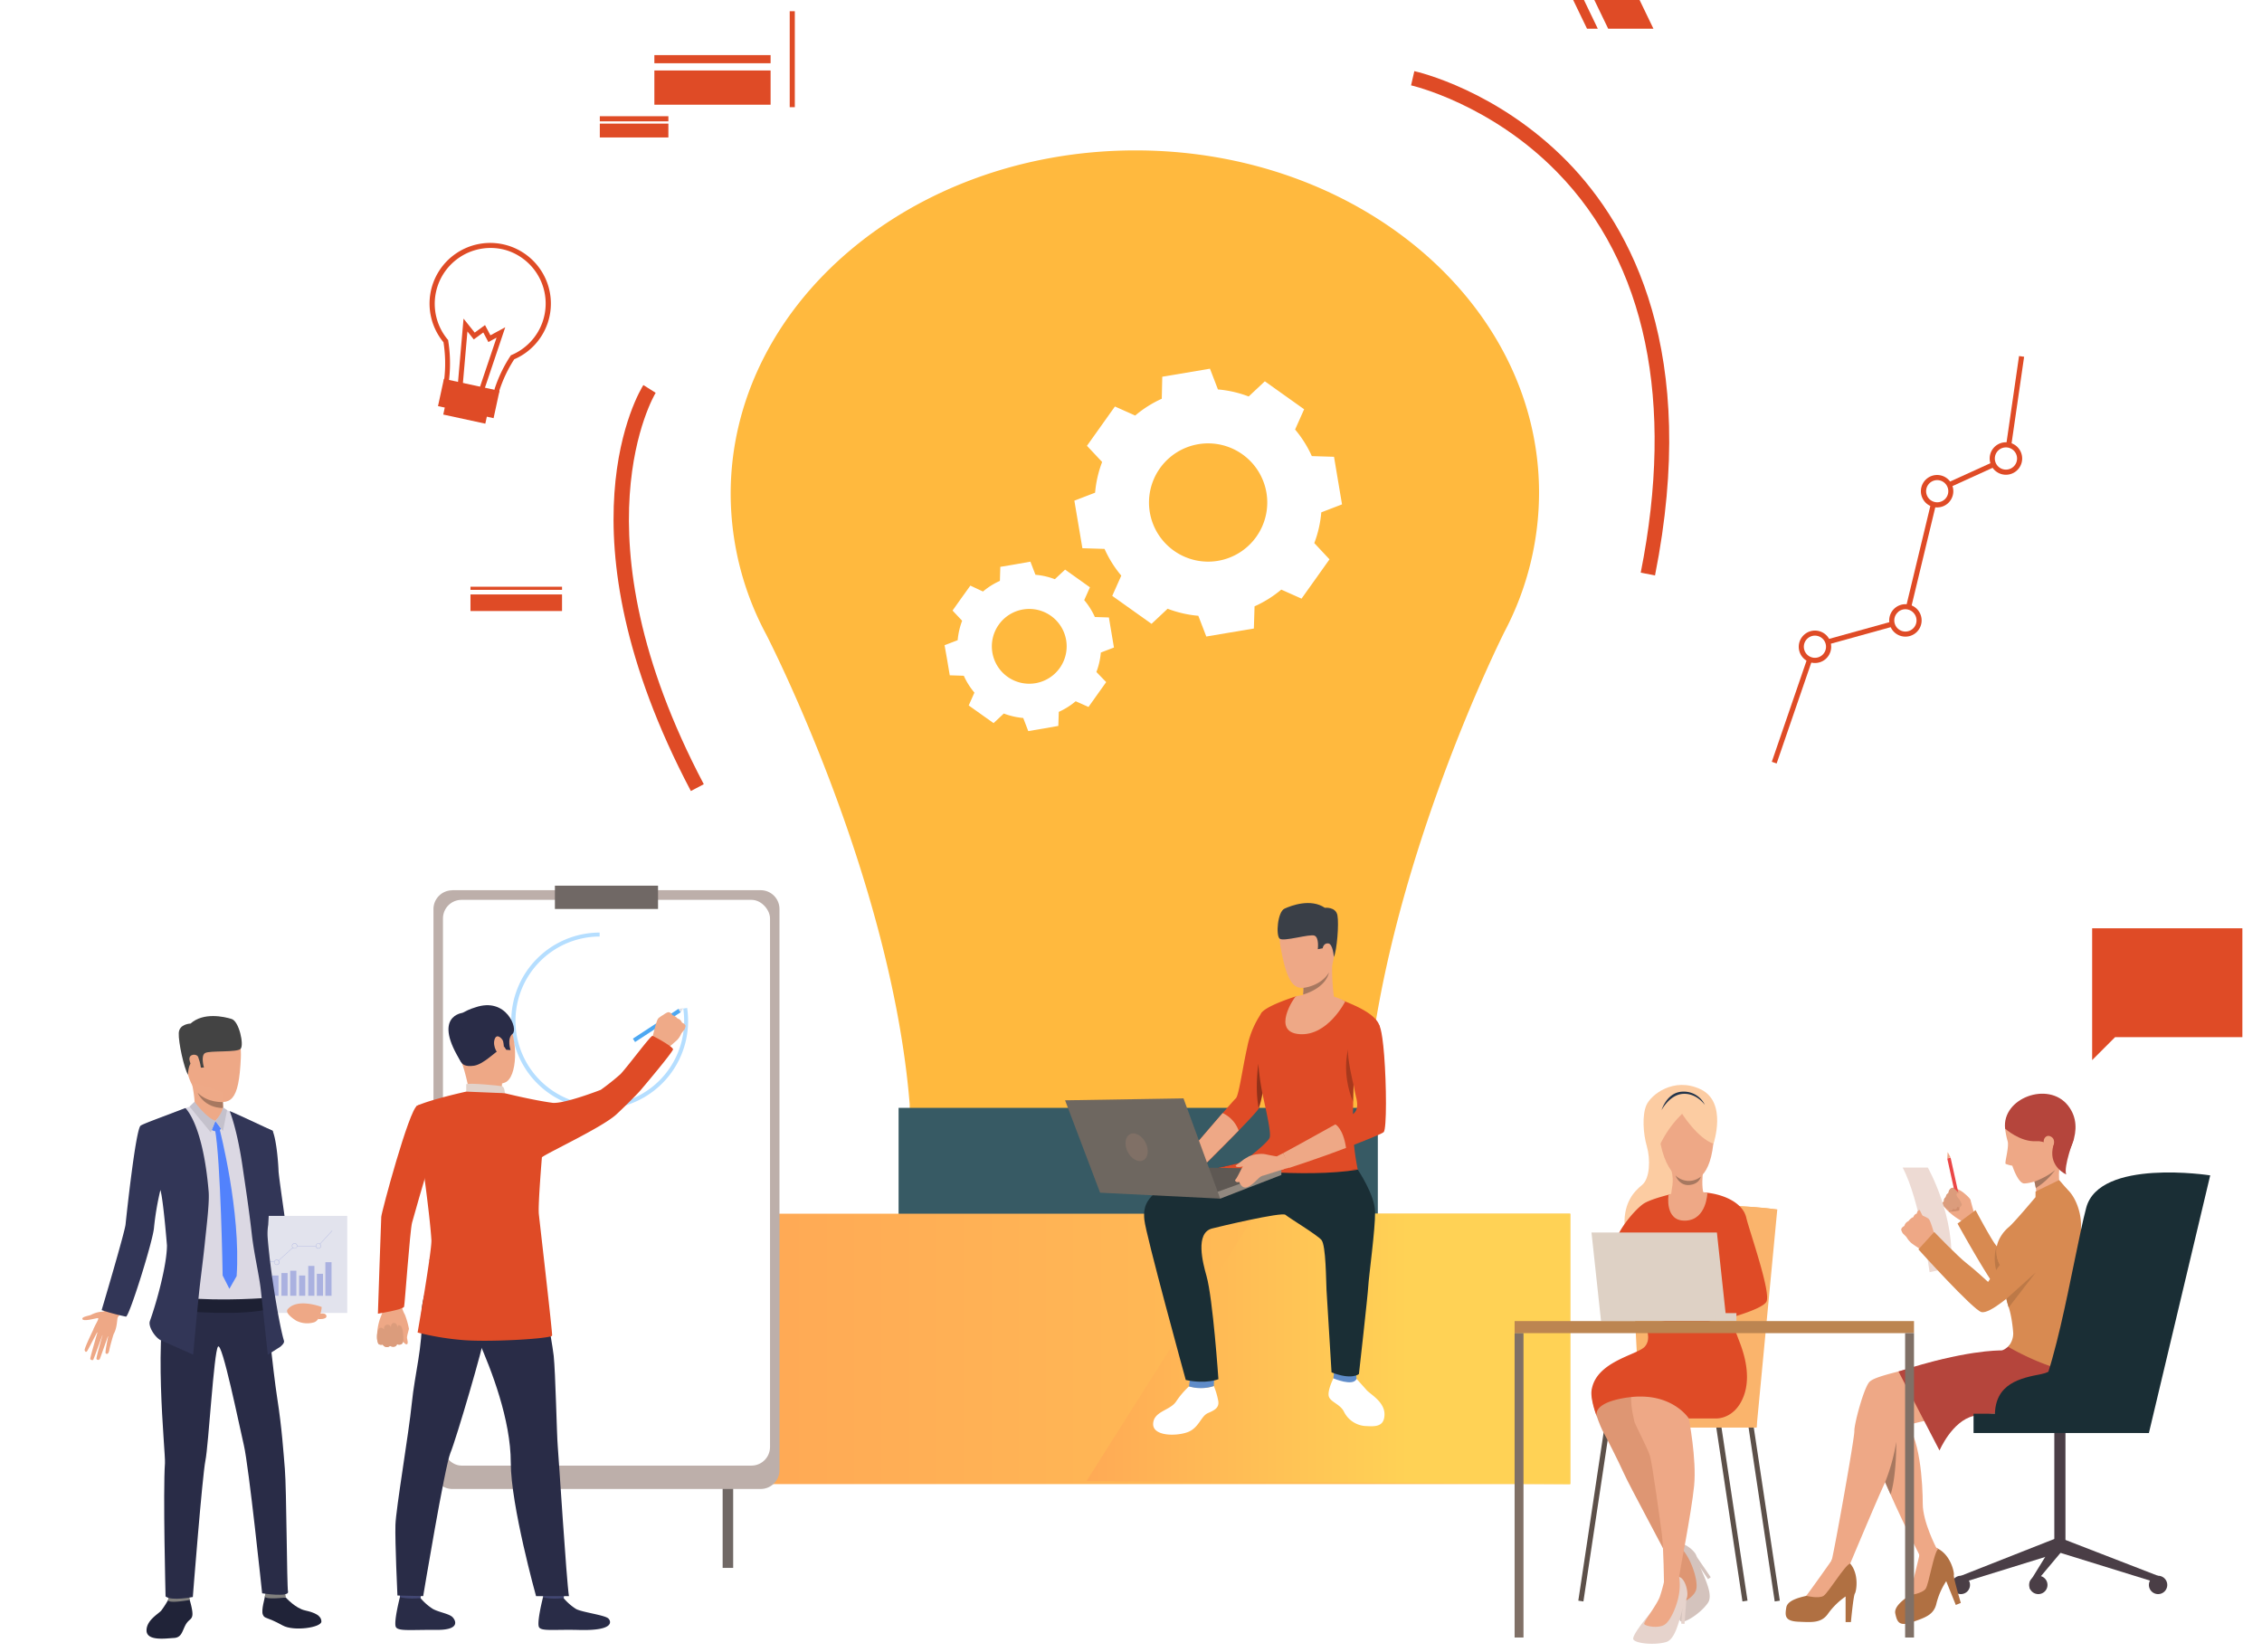 <svg xmlns="http://www.w3.org/2000/svg" xmlns:xlink="http://www.w3.org/1999/xlink" viewBox="0 0 850.85 621.47"><defs><style>.cls-1{mask:url(#mask);filter:url(#luminosity-noclip-6);}.cls-10,.cls-2,.cls-4,.cls-6,.cls-8{mix-blend-mode:multiply;}.cls-2{fill:url(#linear-gradient);}.cls-3{mask:url(#mask-2);filter:url(#luminosity-noclip-7);}.cls-4{fill:url(#linear-gradient-2);}.cls-5{mask:url(#mask-3);filter:url(#luminosity-noclip-8);}.cls-6{fill:url(#linear-gradient-3);}.cls-7{mask:url(#mask-4);filter:url(#luminosity-noclip-9);}.cls-8{fill:url(#linear-gradient-4);}.cls-9{mask:url(#mask-5);filter:url(#luminosity-noclip-10);}.cls-10{fill:url(#linear-gradient-5);}.cls-11{mask:url(#mask-6);}.cls-12,.cls-26{opacity:0.72;}.cls-12{fill:url(#linear-gradient-6);}.cls-13{fill:#4a3e46;}.cls-14{fill:#b07042;}.cls-15{fill:#eea886;}.cls-16{fill:#cf8c6c;}.cls-17{fill:#d88a51;}.cls-18{fill:#eb4747;}.cls-19{fill:#db9c7c;}.cls-20{fill:#bd7947;}.cls-21{fill:#eddad3;}.cls-22{fill:#b5453c;}.cls-23{fill:#a77860;}.cls-24{fill:#1a2e35;}.cls-25{mask:url(#mask-7);}.cls-26{fill:url(#linear-gradient-7);}.cls-27{fill:#df4b26;}.cls-28{fill:#fff;}.cls-29{fill:#ffb93e;}.cls-30{mask:url(#mask-8);}.cls-31{fill:url(#linear-gradient-8);}.cls-32{mask:url(#mask-9);}.cls-33{fill:url(#linear-gradient-9);}.cls-34{mask:url(#mask-10);}.cls-35{fill:url(#linear-gradient-10);}.cls-36{fill:#d46946;}.cls-37{fill:#375a64;}.cls-38{fill:url(#linear-gradient-11);}.cls-39{fill:url(#linear-gradient-12);}.cls-40{fill:#706865;}.cls-41{fill:#bdafaa;}.cls-42{fill:#b5deff;}.cls-43{fill:#4da8f2;}.cls-44{fill:#efaa88;}.cls-45{fill:#424773;}.cls-46{fill:#292c47;}.cls-47{fill:#e2d2ca;}.cls-48{fill:#dfe1e8;}.cls-49{fill:#202338;}.cls-50{fill:#323657;}.cls-51{fill:#e2e3ed;}.cls-52{fill:#aab1e0;}.cls-53{fill:#81807e;}.cls-54{fill:#dbd8e3;}.cls-55{fill:#1d2033;}.cls-56{fill:#434343;}.cls-57{fill:#eea987;}.cls-58{fill:#5282fc;}.cls-59{fill:#c4c1cc;}.cls-60{fill:#5c5049;}.cls-61{fill:#fab46c;}.cls-62{fill:#fccca2;}.cls-63{fill:#d4c3bd;}.cls-64{fill:#de9673;}.cls-65{fill:#e6d3cc;}.cls-66{fill:#ded1c5;}.cls-67{fill:#bc8551;}.cls-68{fill:#23344a;}.cls-69{fill:#807066;}.cls-70{fill:#5f8cc9;}.cls-71{fill:#3a3f47;}.cls-72{opacity:0.25;}.cls-73{opacity:0.35;}.cls-74{fill:#5e5853;}.cls-75{fill:#91887f;}.cls-76{fill:#6e6760;}.cls-77{filter:url(#luminosity-noclip-5);}.cls-78{filter:url(#luminosity-noclip-4);}.cls-79{filter:url(#luminosity-noclip-3);}.cls-80{filter:url(#luminosity-noclip-2);}.cls-81{filter:url(#luminosity-noclip);}</style><filter id="luminosity-noclip" x="528.13" y="-6876.76" width="322.72" height="32766" filterUnits="userSpaceOnUse" color-interpolation-filters="sRGB"><feFlood flood-color="#fff" result="bg"/><feBlend in="SourceGraphic" in2="bg"/></filter><mask id="mask" x="528.13" y="-6876.76" width="322.72" height="32766" maskUnits="userSpaceOnUse"><g class="cls-81"/></mask><linearGradient id="linear-gradient" x1="721.25" y1="666.32" x2="659.3" y2="559.87" gradientUnits="userSpaceOnUse"><stop offset="0"/><stop offset="0.69" stop-color="#fff"/></linearGradient><filter id="luminosity-noclip-2" x="0" y="-6876.76" width="337.38" height="32766" filterUnits="userSpaceOnUse" color-interpolation-filters="sRGB"><feFlood flood-color="#fff" result="bg"/><feBlend in="SourceGraphic" in2="bg"/></filter><mask id="mask-2" x="0" y="-6876.76" width="337.38" height="32766" maskUnits="userSpaceOnUse"><g class="cls-80"/></mask><linearGradient id="linear-gradient-2" x1="201.88" y1="668.78" x2="137.15" y2="557.54" xlink:href="#linear-gradient"/><filter id="luminosity-noclip-3" x="374.86" y="-6876.76" width="25.95" height="32766" filterUnits="userSpaceOnUse" color-interpolation-filters="sRGB"><feFlood flood-color="#fff" result="bg"/><feBlend in="SourceGraphic" in2="bg"/></filter><mask id="mask-3" x="374.86" y="-6876.76" width="25.95" height="32766" maskUnits="userSpaceOnUse"><g class="cls-79"/></mask><linearGradient id="linear-gradient-3" x1="387.83" y1="238.2" x2="387.83" y2="423.21" gradientTransform="translate(51.85 -45.58) rotate(7.21)" gradientUnits="userSpaceOnUse"><stop offset="0.01"/><stop offset="1" stop-color="#fff"/></linearGradient><filter id="luminosity-noclip-4" x="463.81" y="-6876.76" width="24.26" height="32766" filterUnits="userSpaceOnUse" color-interpolation-filters="sRGB"><feFlood flood-color="#fff" result="bg"/><feBlend in="SourceGraphic" in2="bg"/></filter><mask id="mask-4" x="463.81" y="-6876.76" width="24.26" height="32766" maskUnits="userSpaceOnUse"><g class="cls-78"/></mask><linearGradient id="linear-gradient-4" x1="475.94" y1="238.2" x2="475.94" y2="423.21" gradientTransform="translate(993.53 719.37) rotate(173.37)" xlink:href="#linear-gradient-3"/><filter id="luminosity-noclip-5" x="377.18" y="-6876.76" width="109.09" height="32766" filterUnits="userSpaceOnUse" color-interpolation-filters="sRGB"><feFlood flood-color="#fff" result="bg"/><feBlend in="SourceGraphic" in2="bg"/></filter><mask id="mask-5" x="377.18" y="-6876.76" width="109.09" height="32766" maskUnits="userSpaceOnUse"><g class="cls-77"/></mask><linearGradient id="linear-gradient-5" x1="431.72" y1="238.2" x2="431.72" y2="423.21" gradientTransform="matrix(1, 0, 0, 1, 0, 0)" xlink:href="#linear-gradient-3"/><filter id="luminosity-noclip-6" x="528.13" y="602.02" width="322.72" height="19.45" filterUnits="userSpaceOnUse" color-interpolation-filters="sRGB"><feFlood flood-color="#fff" result="bg"/><feBlend in="SourceGraphic" in2="bg"/></filter><mask id="mask-6" x="528.13" y="602.02" width="322.72" height="19.45" maskUnits="userSpaceOnUse"><g class="cls-1"><path class="cls-2" d="M850.85,611.74c0,5.37-72.24,9.73-161.36,9.73s-161.36-4.36-161.36-9.73S600.37,602,689.49,602,850.85,606.37,850.85,611.74Z"/></g></mask><linearGradient id="linear-gradient-6" x1="721.25" y1="666.32" x2="659.3" y2="559.87" gradientUnits="userSpaceOnUse"><stop offset="0" stop-color="#97cbec"/><stop offset="0.69" stop-color="#ccc2f5"/></linearGradient><filter id="luminosity-noclip-7" x="0" y="602.02" width="337.38" height="19.45" filterUnits="userSpaceOnUse" color-interpolation-filters="sRGB"><feFlood flood-color="#fff" result="bg"/><feBlend in="SourceGraphic" in2="bg"/></filter><mask id="mask-7" x="0" y="602.02" width="337.38" height="19.45" maskUnits="userSpaceOnUse"><g class="cls-3"><path class="cls-4" d="M337.38,611.74c0,5.37-75.52,9.73-168.69,9.73S0,617.11,0,611.74,75.53,602,168.69,602,337.38,606.37,337.38,611.74Z"/></g></mask><linearGradient id="linear-gradient-7" x1="201.88" y1="668.78" x2="137.15" y2="557.54" xlink:href="#linear-gradient-6"/><filter id="luminosity-noclip-8" x="374.86" y="305.09" width="25.95" height="167.62" filterUnits="userSpaceOnUse" color-interpolation-filters="sRGB"><feFlood flood-color="#fff" result="bg"/><feBlend in="SourceGraphic" in2="bg"/></filter><mask id="mask-8" x="374.86" y="305.09" width="25.95" height="167.62" maskUnits="userSpaceOnUse"><g class="cls-5"><rect class="cls-6" x="385.41" y="304.73" width="4.85" height="168.34" transform="translate(-45.72 51.72) rotate(-7.21)"/></g></mask><linearGradient id="linear-gradient-8" x1="387.83" y1="238.2" x2="387.83" y2="423.21" gradientTransform="translate(51.85 -45.58) rotate(7.21)" gradientUnits="userSpaceOnUse"><stop offset="0.01" stop-color="#ffdd91"/><stop offset="1" stop-color="#fff"/></linearGradient><filter id="luminosity-noclip-9" x="463.81" y="304.57" width="24.26" height="167.78" filterUnits="userSpaceOnUse" color-interpolation-filters="sRGB"><feFlood flood-color="#fff" result="bg"/><feBlend in="SourceGraphic" in2="bg"/></filter><mask id="mask-9" x="463.81" y="304.57" width="24.26" height="167.78" maskUnits="userSpaceOnUse"><g class="cls-7"><rect class="cls-8" x="473.51" y="304.28" width="4.84" height="168.34" transform="translate(903.84 829.26) rotate(-173.37)"/></g></mask><linearGradient id="linear-gradient-9" x1="475.94" y1="238.2" x2="475.94" y2="423.21" gradientTransform="translate(993.53 719.37) rotate(173.37)" xlink:href="#linear-gradient-8"/><filter id="luminosity-noclip-10" x="377.18" y="308.12" width="109.09" height="22.79" filterUnits="userSpaceOnUse" color-interpolation-filters="sRGB"><feFlood flood-color="#fff" result="bg"/><feBlend in="SourceGraphic" in2="bg"/></filter><mask id="mask-10" x="377.18" y="308.12" width="109.09" height="22.79" maskUnits="userSpaceOnUse"><g class="cls-9"><polygon class="cls-10" points="467.17 330.9 448.91 312.83 431.14 330.78 413.49 313.31 396.32 330.66 377.18 311.71 379.52 309.35 396.29 325.95 413.46 308.6 431.11 326.07 448.88 308.12 467.15 326.19 483.9 309.27 486.26 311.61 467.17 330.9"/></g></mask><linearGradient id="linear-gradient-10" x1="431.72" y1="238.2" x2="431.72" y2="423.21" gradientTransform="matrix(1, 0, 0, 1, 0, 0)" xlink:href="#linear-gradient-8"/><linearGradient id="linear-gradient-11" x1="-343.38" y1="507.44" x2="-869.61" y2="507.44" gradientTransform="matrix(-1, 0, 0, 1, -161.43, 0)" gradientUnits="userSpaceOnUse"><stop offset="0" stop-color="#ff9f55"/><stop offset="1" stop-color="#ffd255"/></linearGradient><linearGradient id="linear-gradient-12" x1="-536.93" y1="507.44" x2="-691.24" y2="507.44" xlink:href="#linear-gradient-11"/></defs><g id="Layer_2" data-name="Layer 2"><g id="Layer_1-2" data-name="Layer 1"><g class="cls-11"><path class="cls-12" d="M850.85,611.74c0,5.37-72.24,9.73-161.36,9.73s-161.36-4.36-161.36-9.73S600.37,602,689.49,602,850.85,606.37,850.85,611.74Z"/></g><path class="cls-13" d="M734.12,596.23a3.45,3.45,0,1,0,3.44-3.45A3.45,3.45,0,0,0,734.12,596.23Z"/><polygon class="cls-13" points="811.76 592.81 810.89 595.27 773.99 583.84 775.76 578.86 811.76 592.81"/><rect class="cls-13" x="772.73" y="537.54" width="4.19" height="44.54" transform="translate(1549.65 1119.63) rotate(180)"/><polygon class="cls-13" points="737.56 592.81 738.43 595.27 775.33 583.84 773.71 578.55 737.56 592.81"/><polygon class="cls-13" points="763.56 595 763.56 597.86 775.33 583.84 773.71 578.55 763.56 595"/><path class="cls-13" d="M763.26,596.23a3.45,3.45,0,1,0,3.45-3.45A3.46,3.46,0,0,0,763.26,596.23Z"/><path class="cls-14" d="M722.18,584.24a22.47,22.47,0,0,1-.8,5.06c-.55,2-1.67,9.73-3.1,10.82s-6,4-5.36,6.89,1.25,5,6.23,3.26,8.29-2.74,9.25-7.11a27.39,27.39,0,0,1,3.67-8.34l3.6,8.94,1.89-.76s-2.86-9.65-2.62-10.51-1.31-8.54-7.32-10.44S722.18,584.24,722.18,584.24Z"/><path class="cls-14" d="M689,587.05a22.35,22.35,0,0,1-2.63,4.4c-1.27,1.65-5.19,8.41-6.92,8.88s-7.07,1.42-7.54,4.4-.71,5.11,4.56,5.34,8.72.55,11.23-3.14a27.29,27.29,0,0,1,6.52-6.36v9.63h2s.94-10,1.49-10.73,2-8.41-2.91-12.42S689,587.05,689,587.05Z"/><path class="cls-15" d="M742.5,456.13s-1.17-4.15-1.29-4.69-1.22-1.61-2.6-2.74a10.13,10.13,0,0,0-4-1.93,1.55,1.55,0,0,0-1.11.67,3,3,0,0,0-.55,1.41,1.85,1.85,0,0,0-1,1.47,1.59,1.59,0,0,0-.7,1.61,1.33,1.33,0,0,0-.65,1.31,11.65,11.65,0,0,1,1.4,1.6,25.59,25.59,0,0,0,5.42,4.24S740.81,461.59,742.5,456.13Z"/><path class="cls-16" d="M737.4,452.84a8.85,8.85,0,0,0-.39,2.31c.1.56-4,.64-4,.64S735.26,452.29,737.4,452.84Z"/><path class="cls-17" d="M783.51,463.27c-1.65-2.68-3.86-3.89-10.87,1s-5.36,3.89-7,5.43-9,5.38-9,5.38a65.89,65.89,0,0,1-6.36-7.3c-2.32-3.42-7.16-12.55-7.16-12.55l-6.8,5.06s13.2,23.93,16,25.69,11.06-1.19,15.39-3,8.9-4.18,10.87-4.67S787.82,470.25,783.51,463.27Z"/><rect class="cls-18" x="734.11" y="435.41" width="1.3" height="15.35" transform="translate(-78.36 169.17) rotate(-12.47)"/><path class="cls-19" d="M735,447.05s3.42,2.93,3,3.54a1.15,1.15,0,0,1-.92.59l.86,1.85s-.12,1.54-1.77,1c0,0,0,1.46-1.48.71,0,0-.41,1-1.18.74a15.11,15.11,0,0,1-2.89-2.2s-.31-.63.61-1.32a1.58,1.58,0,0,1,.71-1.62,1.67,1.67,0,0,1,.94-1.49s.1-1.92,1.72-2Z"/><path class="cls-15" d="M741.16,451.49a15.18,15.18,0,0,0-4-2.66c-.4-.13-.81-.19-1.08.13s-.15,1.11.8,2.06a11.45,11.45,0,0,1,1.73,2.61S739.83,454.32,741.16,451.49Z"/><path class="cls-20" d="M750.85,477.8s-1.38-5,.25-8.87c0,0-.63,4,1.13,6.86C753.5,477.85,750.85,477.8,750.85,477.8Z"/><path class="cls-21" d="M725.82,478.58s-3.7-27.41-10.15-39.36h9.48s10.62,18.72,8.63,37.62Z"/><path class="cls-15" d="M723.55,458.06s-1.08-2-1.35-2.68-1.32.49-1.16,1.33S723.55,458.06,723.55,458.06Z"/><path class="cls-15" d="M715.14,462.64a4.54,4.54,0,0,0,.62,1.36s.66.63,1.11,1.1a3.57,3.57,0,0,1,.32.38,8.63,8.63,0,0,0,1.74,2.12c.94.76,4.56,3.11,4.56,3.11L726,468l2.05-2.12s-1.73-6.49-2.53-7.3a2.4,2.4,0,0,0-.24-.22,10.94,10.94,0,0,0-2-1c-.16-.11-1.79-1-2.32-.82a1.83,1.83,0,0,0-1.22,1.29,4.32,4.32,0,0,0-1.86,1.53,2.7,2.7,0,0,0-1.56,1.82S715.1,461.79,715.14,462.64Z"/><path class="cls-15" d="M698.35,533.41l10.74,24.16,2.06,4.65,1.73,3.87c2.84,6.41,9.85,20.37,9.85,20.37s5.26.2,5.57-4.27c0,0-5.06-9.69-5.06-16.5s-.91-26.88-7.42-31.22C707.89,529.18,702.74,528.18,698.35,533.41Z"/><path class="cls-15" d="M756.29,506.61a7.33,7.33,0,0,1-2.44,1.63c-1.12.31-19.82,1.73-28.47,4.58s-20.13,4.67-22.26,7.11-5.7,15.86-5.6,18.4-7.59,45.38-8.55,48.72c-.51,1.78,7,1.1,7,1.1s10.61-25.31,12.88-30c4.16-8.59,4.37-19.11,5.9-20.74s18.5-5.29,28.26-5.29,31.62.82,34-.51,17-11,10.88-23.89S756.29,506.61,756.29,506.61Z"/><path class="cls-22" d="M714.12,515.93l15.43,29.73s4.67-11.06,12.81-13,40.61-.89,40.61-.89,14.91-18.85,2.14-28.74-27.66,1.56-27.66,1.56-3.08,3.34-4.57,3.41S739.46,507.81,714.12,515.93Z"/><path class="cls-15" d="M679.42,600.33s4.72,1.18,6.52,0,8-11.56,10-12.18c0,0-2-4-7-1.1C689,587.05,680.76,598.6,679.42,600.33Z"/><path class="cls-15" d="M718.28,600.12s4.82-.67,6.05-2.44,3.06-13.69,4.72-15c0,0-3.32-3-6.87,1.59C722.18,584.24,718.87,598,718.28,600.12Z"/><path class="cls-13" d="M808.31,596.23a3.45,3.45,0,1,0,3.45-3.45A3.46,3.46,0,0,0,808.31,596.23Z"/><path class="cls-15" d="M767.47,413c-3.73-.18-12,1.7-13.25,11.55a30.53,30.53,0,0,0,.95,4.75c.64,2.09-1.23,8.24-.74,8.54a13,13,0,0,0,2.5.69s2.17,6.73,4.53,6.67,11.3-1.9,15.51-10.27S782.48,413.76,767.47,413Z"/><path class="cls-15" d="M764.65,442.17s.29.94.62,2.34c.17.71.35,1.54.51,2.43.43,2.46.68,5.32,0,7.23,0,0,5.22,1.81,9.35-5.57,0,0-1.77-7.94.53-12.76S764.65,442.17,764.65,442.17Z"/><path class="cls-22" d="M754.22,424.58s5.71,5.13,11.74,4.72,10.11,7.25,10.11,7.25,9.13-11.45,1.77-20.71S752.92,413.09,754.22,424.58Z"/><path class="cls-15" d="M768.74,429.25c0-1.16,1.33-2.9,3.23-1.31s-.66,7.1-2.21,6.56S768.71,430.45,768.74,429.25Z"/><path class="cls-23" d="M765.27,444.51c.17.71.35,1.54.51,2.43a25.93,25.93,0,0,0,7.28-6.82C770.29,442.63,765.27,444.51,765.27,444.51Z"/><path class="cls-17" d="M751.12,472.7c1.1,5.09,4,5.36,3.82,9.12s-1.3,4.08.65,10a28.29,28.29,0,0,1,.88,3.52l.09.43c.12.69.23,1.38.32,2.06.18,1.26.3,2.49.39,3.61a7.47,7.47,0,0,1-1.93,5.18s19,11.41,32.1,9.8c0,0-3.38-14.21-5.25-19.1s-1.3-27.45.07-32.29c2-7.15-2-17.86-7.54-19.26l-8.57,4s-8.62,10.3-10.56,11.86S750,467.54,751.12,472.7Z"/><path class="cls-17" d="M779.43,451.84c-2.41-2-5.91-5.47-11,1.36s-8.82,11.21-9.92,13.2-10.7,15.84-10.7,15.84-5.1-4.73-8-6.95c-3.29-2.51-12.25-11.84-12.25-11.84L721.61,470s20.54,22.79,23.71,23.59,12.07-7.2,15.59-10.29,13.41-14.4,15.12-15.49S785.74,457.09,779.43,451.84Z"/><path class="cls-23" d="M709.09,557.57l2.06,4.65c2.31-7.41,2.12-19.8,2.12-19.8A70.86,70.86,0,0,1,709.09,557.57Z"/><rect class="cls-24" x="742.36" y="531.81" width="65.96" height="7.26" transform="translate(1550.67 1070.89) rotate(180)"/><path class="cls-24" d="M774,508.66s1.67,6.73-6.16,8.25-17.46,3.48-17.46,15.56h27.15Z"/><polygon class="cls-15" points="733.74 435.45 732.61 433.39 732.47 435.73 733.74 435.45"/><path class="cls-24" d="M808.31,539.07l23.06-96.91s-41.68-6.51-46.65,12.21-13.13,74.32-23.07,77.76S808.31,539.07,808.31,539.07Z"/><path class="cls-20" d="M754.7,488.6s.42,1.78.87,3.25l10.15-13.16Z"/><path class="cls-22" d="M780.12,428.32s-4,10.59-2.92,13.48c0,0-6.26-2.67-5.11-9.61S780.12,428.32,780.12,428.32Z"/><polygon class="cls-17" points="765.66 450.34 765.66 448.24 774.56 443.91 777.64 447.47 765.66 450.34"/><g class="cls-25"><path class="cls-26" d="M337.38,611.74c0,5.37-75.52,9.73-168.69,9.73S0,617.11,0,611.74,75.53,602,168.69,602,337.38,606.37,337.38,611.74Z"/></g><path class="cls-27" d="M174.73,153.3a11.31,11.31,0,0,1-5.88-3.93,8.52,8.52,0,0,1-1.72-7,51.21,51.21,0,0,0-.31-13.61,22.82,22.82,0,1,1,26.61,6.4,49.26,49.26,0,0,0-5.57,11.71c-1.08,4.9-6.59,7.89-12.29,6.65Zm15.51-59.23a21,21,0,0,0-21.82,33.68l.18.2,0,.27a53.68,53.68,0,0,1,.34,14.43v.07a6.68,6.68,0,0,0,1.37,5.51,9.58,9.58,0,0,0,5.63,3.46c4.72,1,9.24-1.34,10.09-5.26v-.07A51.46,51.46,0,0,1,192,133.91l.16-.25.27-.12a21,21,0,0,0-2.19-39.47Z"/><polygon class="cls-27" points="172.19 144.81 174.36 119.86 178.56 125.12 182.44 122.29 184.47 126.14 190.05 123.11 182.06 146.89 180.29 146.29 186.78 127.01 183.7 128.68 181.79 125.07 178.21 127.69 175.82 124.68 174.05 144.98 172.19 144.81"/><rect class="cls-27" x="167.25" y="151.21" width="16.19" height="6.52" transform="translate(36.69 -33.63) rotate(12.23)"/><rect class="cls-27" x="165.64" y="144.65" width="21.39" height="10.5" transform="translate(35.74 -33.94) rotate(12.23)"/><polygon class="cls-27" points="668.28 287.21 666.46 286.58 681.75 242.07 715.91 232.61 727.67 183.81 753.98 171.84 759.46 133.94 761.37 134.21 755.73 173.16 729.32 185.18 717.52 234.17 683.24 243.66 668.28 287.21"/><path class="cls-28" d="M720.66,230.09a5.14,5.14,0,1,1-7.24-.64A5.13,5.13,0,0,1,720.66,230.09Z"/><path class="cls-27" d="M720.64,238.07a6.1,6.1,0,1,1,.76-8.6A6.12,6.12,0,0,1,720.64,238.07Zm-6.6-7.88a4.18,4.18,0,1,0,5.88.52A4.16,4.16,0,0,0,714,230.19Z"/><path class="cls-28" d="M732.58,181.49a5.14,5.14,0,1,1-7.24-.64A5.14,5.14,0,0,1,732.58,181.49Z"/><path class="cls-27" d="M732.55,189.47a6.1,6.1,0,1,1,.77-8.6A6.11,6.11,0,0,1,732.55,189.47ZM726,181.59a4.17,4.17,0,1,0,5.88.52A4.17,4.17,0,0,0,726,181.59Z"/><path class="cls-28" d="M758.48,169.19a5.14,5.14,0,1,1-7.25-.65A5.14,5.14,0,0,1,758.48,169.19Z"/><path class="cls-27" d="M758.45,177.17a6.11,6.11,0,1,1,.77-8.6A6.11,6.11,0,0,1,758.45,177.17Zm-6.6-7.89a4.18,4.18,0,1,0,5.89.52A4.19,4.19,0,0,0,751.85,169.28Z"/><path class="cls-28" d="M686.64,240a5.14,5.14,0,1,1-7.25-.64A5.15,5.15,0,0,1,686.64,240Z"/><path class="cls-27" d="M686.61,248a6.1,6.1,0,1,1,.77-8.6A6.11,6.11,0,0,1,686.61,248ZM680,240.1a4.17,4.17,0,1,0,5.89.52A4.17,4.17,0,0,0,680,240.1Z"/><path class="cls-29" d="M578.91,184.81c-.35-71.23-68.7-128.64-152.67-128.23S274.5,115.08,274.85,186.31a112.25,112.25,0,0,0,13.47,52.58c0,.09,46.87,90.53,53.86,176.5.2,40.21,38.79,72.62,86.19,72.39s85.67-33,85.48-73.24c6.14-86.08,52.12-177,52.12-177h0A112.33,112.33,0,0,0,578.91,184.81Z"/><polygon class="cls-27" points="604.92 10.8 621.94 10.8 616.73 0 599.71 0 604.92 10.8"/><polygon class="cls-27" points="596.96 10.8 601.01 10.8 595.81 0 591.75 0 596.96 10.8"/><rect class="cls-27" x="246.15" y="20.73" width="43.72" height="3.06" transform="translate(536.01 44.52) rotate(180)"/><rect class="cls-27" x="246.15" y="26.51" width="43.72" height="12.88" transform="translate(536.01 65.9) rotate(180)"/><rect class="cls-27" x="225.61" y="43.72" width="25.79" height="1.93" transform="translate(477.02 89.37) rotate(180)"/><rect class="cls-27" x="225.61" y="46.49" width="25.79" height="5.21" transform="translate(477.02 98.2) rotate(180)"/><rect class="cls-27" x="297.05" y="4.21" width="1.92" height="36.1" transform="translate(596.02 44.53) rotate(180)"/><rect class="cls-27" x="176.97" y="223.63" width="34.44" height="6.24" transform="translate(388.38 453.49) rotate(180)"/><rect class="cls-27" x="176.97" y="220.71" width="34.44" height="1.17" transform="translate(388.38 442.6) rotate(180)"/><path class="cls-27" d="M622.53,216.48l-5.37-1.06c12.8-64.35,2-116.43-31.39-150.6-25.21-25.85-54.7-32.65-55-32.71L532,26.76c1.26.28,31.17,7.13,57.53,34C613.76,85.57,639.2,132.69,622.53,216.48Z"/><path class="cls-27" d="M259.87,297.57C208.43,200,240.59,147.06,242,144.85l4.63,2.92c-.32.52-31.74,52.74,18.1,147.24Z"/><path class="cls-28" d="M494.37,204.3A42.24,42.24,0,0,0,497,192.74l7.8-3-1.51-8.95-1.5-8.95-8.35-.26a42.63,42.63,0,0,0-6.29-10l3.4-7.62-7.39-5.26-7.39-5.26-6.08,5.71a42.61,42.61,0,0,0-11.56-2.65l-3-7.8-8.94,1.51-9,1.51L437,150A42.63,42.63,0,0,0,427,156.32l-7.62-3.4-5.26,7.39-5.26,7.39,5.71,6.09a42.46,42.46,0,0,0-2.65,11.55l-7.8,3,1.51,8.94,1.51,8.95,8.34.26a42.23,42.23,0,0,0,6.29,10.05l-3.4,7.62,7.39,5.26,7.39,5.26L439.2,229a42.54,42.54,0,0,0,11.55,2.65l3,7.8,8.94-1.51,8.95-1.5.26-8.35a42.23,42.23,0,0,0,10.05-6.29l7.62,3.4,5.26-7.39,5.26-7.39Zm-52.82,2.86a22.24,22.24,0,1,1,31-5.22A22.22,22.22,0,0,1,441.55,207.16Z"/><path class="cls-28" d="M412.41,252.79a26.73,26.73,0,0,0,1.67-7.31l4.93-1.89-.95-5.65-.95-5.66-5.28-.17a26.53,26.53,0,0,0-4-6.35l2.15-4.82-4.67-3.33-4.68-3.33-3.85,3.61a27,27,0,0,0-7.3-1.67l-1.89-4.93-5.66,1-5.66.95-.16,5.28a26.79,26.79,0,0,0-6.36,4L365,220.3,361.62,225l-3.32,4.68,3.61,3.84a27.2,27.2,0,0,0-1.68,7.31l-4.93,1.89,1,5.66.95,5.66,5.28.17a27.22,27.22,0,0,0,4,6.35l-2.15,4.82,4.68,3.33,4.67,3.32,3.85-3.61a27.2,27.2,0,0,0,7.31,1.68l1.89,4.93,5.65-.95,5.66-1,.17-5.28a27.28,27.28,0,0,0,6.36-4l4.82,2.15,3.32-4.68,3.33-4.67ZM379,254.61a14.07,14.07,0,1,1,19.62-3.31A14.08,14.08,0,0,1,379,254.61Z"/><g class="cls-30"><rect class="cls-31" x="385.41" y="304.73" width="4.85" height="168.34" transform="translate(-45.72 51.72) rotate(-7.21)"/></g><g class="cls-32"><rect class="cls-33" x="473.51" y="304.28" width="4.84" height="168.34" transform="translate(903.84 829.26) rotate(-173.37)"/></g><g class="cls-34"><polygon class="cls-35" points="467.17 330.9 448.91 312.83 431.14 330.78 413.49 313.31 396.32 330.66 377.18 311.71 379.52 309.35 396.29 325.95 413.46 308.6 431.11 326.07 448.88 308.12 467.15 326.19 483.9 309.27 486.26 311.61 467.17 330.9"/></g><path class="cls-36" d="M477.13,533.49l-97.32.48a19.56,19.56,0,0,1-19.66-19.46l-.19-38.3,136.44-.68.19,38.3A19.58,19.58,0,0,1,477.13,533.49Z"/><path class="cls-37" d="M488.9,509.9H367.34A29.38,29.38,0,0,1,338,480.52V416.76H518.27v63.77A29.36,29.36,0,0,1,488.9,509.9Z"/><rect class="cls-38" x="265.44" y="456.58" width="325.21" height="101.72"/><polygon class="cls-39" points="590.65 558.3 590.65 456.57 472.3 456.57 408.69 557.15 590.65 558.3"/><rect class="cls-40" x="271.82" y="410.01" width="3.96" height="179.81"/><path class="cls-41" d="M170.12,334.88h116a7.08,7.08,0,0,1,7.08,7.08V553.06a7.07,7.07,0,0,1-7.07,7.07h-116a7.08,7.08,0,0,1-7.08-7.08V342a7.08,7.08,0,0,1,7.08-7.08Z"/><rect class="cls-28" x="166.62" y="338.51" width="123.02" height="212.83" rx="6.99"/><rect class="cls-40" x="208.73" y="333.18" width="38.79" height="8.76"/><path class="cls-42" d="M192.31,384.06a33.28,33.28,0,0,1,33.24-33.24v1.49A31.72,31.72,0,1,0,257,379.4l1.47-.22a33.24,33.24,0,1,1-66.12,4.88Z"/><path class="cls-15" d="M150.1,488.83a7.72,7.72,0,0,1,1,2.65,12.52,12.52,0,0,0,1.23,3.14,30.22,30.22,0,0,1,1.49,5.23c0,.37-.82,2.74-.71,3.5s.56,2.25-.12,2.35-1.45-1.13-1.45-1.13a1,1,0,0,1-.51,1,1.72,1.72,0,0,1-1.72.06s-.41.76-.93.87a2.09,2.09,0,0,1-1.7-.23,2,2,0,0,1-1.29.41,1.69,1.69,0,0,1-1.43-.89s-1.28.26-1.65-.34a5.59,5.59,0,0,1-.46-1.77,20.48,20.48,0,0,1,1.62-8.93,7.93,7.93,0,0,0-.42-7Z"/><path class="cls-19" d="M151.72,504.12s.11-4.38-1-5.31-1.29.64-1.29.64.16-1.56-1.1-1.77-1.31,1.64-1.31,1.64a1.22,1.22,0,0,0-1.53-.95c-1.32.24-1,1.78-1,1.78s-1.26-1.51-2.08-.06a6.7,6.7,0,0,0-.13,5.36s.45.69,1.71.37a1.77,1.77,0,0,0,2.75.5s1.95,1.07,2.65-.63C149.34,505.69,151.63,506.58,151.72,504.12Z"/><path class="cls-27" d="M165,425.75s-7.5,25-10,34.2c-.79,2.89-2.72,30.49-3,31.6s-9.85,2.64-9.85,2.64,1.15-34.53,1.26-36.42,10.49-40.44,13.51-41.81c2.26-1,3.45-.18,6.31,1.94C167.1,420.87,165,425.75,165,425.75Z"/><rect class="cls-43" x="236.79" y="385.02" width="20.5" height="1.52" transform="translate(-170.84 198.07) rotate(-33.18)"/><path class="cls-44" d="M257.87,386a4.6,4.6,0,0,1-.44,1.35s-.57.67-.94,1.18a4.33,4.33,0,0,0-.26.39,8.28,8.28,0,0,1-1.42,2.21c-.82.82-4,3.46-4,3.46l-2.73-2.31L245.25,391s1.58-6.89,2.26-7.75a1.59,1.59,0,0,1,.2-.24,10.76,10.76,0,0,1,1.78-1.22c.13-.11,1.59-1.16,2.11-1a1.76,1.76,0,0,1,1.31,1.09,4.23,4.23,0,0,1,1.94,1.25,2.61,2.61,0,0,1,1.68,1.57S257.81,385.17,257.87,386Z"/><path class="cls-45" d="M158.87,596.33s-.69,4.74-.77,5.45-7.6-.42-7.6-.42l-.61-5.64S157.93,595.66,158.87,596.33Z"/><path class="cls-46" d="M158.18,601.18a20.18,20.18,0,0,0,4.68,4.1c2.31,1.25,5.93,1.74,7.29,3,1,.93,3.58,4.94-6,4.86s-14.17.56-15.2-1,1.48-11.34,1.48-11.34S152.71,601.67,158.18,601.18Z"/><path class="cls-45" d="M212.72,596.33s-.69,4.74-.77,5.45-7.6-.42-7.6-.42l-.61-5.64S211.78,595.66,212.72,596.33Z"/><path class="cls-46" d="M212,601.18a20.18,20.18,0,0,0,4.68,4.1c2.31,1.25,10.78,2.27,12.14,3.56,1,.93,2.62,4.68-10.84,4.33-9.56-.25-14.18.56-15.2-1s1.48-11.34,1.48-11.34S206.43,601.73,212,601.18Z"/><path class="cls-46" d="M165.09,474.46s-7.06,11.22-6.53,21.37S156,517,154.93,527.63c-1.18,11.81-6,39.77-6.19,46.09s.75,26.49.75,26.49l9.69.23s8.13-48.88,10.24-53.87S182,506,182.33,502,165.09,474.46,165.09,474.46Z"/><path class="cls-46" d="M202.27,476s5.32,27.8,6,34,1.17,30,1.52,33.92,3.28,50.65,4.22,56.53H201.64s-9.51-34.09-9.51-50.22-7.34-35.05-12.08-45.7-15.6-10.89-18.51-30.63C161.54,473.89,198.32,469.72,202.27,476Z"/><path class="cls-15" d="M176.88,380.14s9.47-3.54,13.84,3.67,3.95,21.66-.82,23.44-12,.85-14.4-3.67-4.66-11-4.55-15.4S174.39,381.4,176.88,380.14Z"/><path class="cls-15" d="M188.87,407.58s-.4,2.56.25,3.82-12.28,1.29-12.28,1.29a83.71,83.71,0,0,0-3-12.65C171.81,394.25,188.87,407.58,188.87,407.58Z"/><path class="cls-46" d="M173.8,400s.9,1.47,4.54.9,8.09-5.42,9.61-5.95,1.54-1.43,1.54-1.43l.95,1.4,1.61.1s-1.47-4.34.75-6.11-2.3-14-14-9.95c0,0-9,2.48-8.65,7.58S171.8,397.5,173.8,400Z"/><path class="cls-47" d="M189.89,411.25s0-2.41-1.13-2.64-12-1.29-13.39-.76v2.8S178,412.24,189.89,411.25Z"/><path class="cls-15" d="M189.24,391.71c-.2-.86-2.38-3.3-3.21-.68s1.26,6.14,2.43,5.84S189.76,393.88,189.24,391.71Z"/><path class="cls-27" d="M208,414.89c-7.52-1-18.13-3.64-18.13-3.64l-14.52-.6S162,413.59,156.79,416c-.5.22-.5,11.89-1.87,15l4.35,9.18s2.52,18.19,3,26.28c.24,3.71-5.19,34.82-5.19,34.82A101,101,0,0,0,172.85,504c9.91,1.09,34.68-.4,34.83-1.57s-4.79-43.59-5-45.79c-.34-3.37,1.16-21.29,1.16-21.29,2.29-1.78,22.39-11.11,27.87-16,1.46-1.31,7.65-7.34,9.41-9.42,6.24-7.37,11.35-13.69,12-15.05.71-.78-7-5-7.68-5.19s-8.79,10.84-12,14.35a90.76,90.76,0,0,1-7.46,5.94S212.72,415.16,208,414.89Z"/><path class="cls-46" d="M174.18,381s-12.09.94-.38,19.05Z"/><polygon class="cls-48" points="256.04 380.8 257.03 379.29 255.2 379.53 256.04 380.8"/><polygon class="cls-27" points="843.47 349.22 786.96 349.22 786.96 390.17 786.96 398.8 795.58 390.17 843.47 390.17 843.47 349.22"/><path class="cls-49" d="M63.54,601.33a34.39,34.39,0,0,1-2.89,4.56c-1.14,1.29-5.51,3.6-5.53,7.44,0,4.16,7.36,3,10.25,2.86s3.11-2.38,4.33-4.74,2.44-2,2.67-3.86-1.18-6.26-1.18-6.26Z"/><path class="cls-50" d="M107.31,490.32s-8.14-19-9.12-23.64c-.44-2.11-1.67-7.37-2.44-11.69-.26-1.43-.47-2.89-.65-4.33h0c-.73-5.73-.91-11-.91-11S89.86,424.88,99.13,424a22.79,22.79,0,0,1,3.41,1.4c1.56,3.64,2.17,12.93,2.23,14.94,0,1.64,2.44,18.11,2.47,18.69.07,1.13,2.53,7.07,3.85,11.48,2.89,9.59,4.4,17.16,4.4,17.16Z"/><rect class="cls-51" x="88.86" y="457.4" width="41.75" height="36.52"/><rect class="cls-52" x="115.95" y="476.22" width="2.32" height="11.23"/><rect class="cls-52" x="119.18" y="479.18" width="2.32" height="8.28"/><rect class="cls-52" x="122.39" y="474.82" width="2.32" height="12.63"/><path class="cls-15" d="M121,491.67s-.24,4.92-2.88,5.77a9,9,0,0,1-6.75-.65c-1.21-.75-4.28-2.92-3.14-4.28C111.92,488.14,121,491.67,121,491.67Z"/><path class="cls-15" d="M119.67,496.22s3.3.24,3.12-1.16-2.56-.85-2.56-.85Z"/><rect class="cls-52" x="105.86" y="478.9" width="2.32" height="8.55"/><rect class="cls-52" x="109.16" y="478.04" width="2.32" height="9.41"/><rect class="cls-52" x="112.51" y="479.83" width="2.32" height="7.62"/><rect class="cls-52" x="102.43" y="479.83" width="2.33" height="7.62"/><path class="cls-52" d="M94.24,474.2l.07.09-.1.07L91.72,476l-.06-.1,2.49-1.68Z"/><path class="cls-52" d="M103.22,474.68s0,.07,0,.11h-.11L96,473.93h-.11s0-.07,0-.11H96l7.13.85Z"/><path class="cls-52" d="M110.23,469.35l-.09.07-5.29,4.8-.08.08-.08-.09.09-.07,5.29-4.8.08-.07Z"/><path class="cls-52" d="M118.87,468.72v.06h-7.16v-.12h7.16Z"/><path class="cls-52" d="M125,463l-4.59,5-.08.09a.3.3,0,0,0-.08-.08l.08-.08,4.58-5Z"/><path class="cls-52" d="M95,472.77a1,1,0,0,0-1,1,.94.94,0,0,0,.14.5l.06.1a1,1,0,0,0,.79.39,1,1,0,0,0,1-.82.41.41,0,0,0,0-.11s0,0,0-.06A1,1,0,0,0,95,472.77Zm.86,1.15a.87.87,0,0,1-1.55.37l-.07-.09a.93.93,0,0,1-.12-.44.88.88,0,1,1,1.75,0v.05S95.86,473.88,95.86,473.92Z"/><path class="cls-52" d="M104.85,474.22l-.07-.08a1,1,0,0,0-1.67.53s0,.07,0,.11v.06a1,1,0,1,0,2,0A1,1,0,0,0,104.85,474.22Zm-.77,1.5a.88.88,0,0,1-.87-.88v0s0-.07,0-.11a.88.88,0,0,1,1.47-.47l.08.09a.83.83,0,0,1,.19.54A.88.88,0,0,1,104.08,475.72Z"/><path class="cls-52" d="M111.82,468.66a1,1,0,0,0-2,.06,1,1,0,0,0,.22.62l.07.08a1,1,0,0,0,1.68-.64v-.12Zm-1,.94a.89.89,0,0,1-.61-.25l-.08-.08a.88.88,0,1,1,1.56-.61v.12A.88.88,0,0,1,110.84,469.6Z"/><path class="cls-52" d="M120.45,468l-.08-.07a1,1,0,0,0-1.61.7v.12a1,1,0,0,0,2-.06A1,1,0,0,0,120.45,468Zm-.71,1.57a.88.88,0,0,1-.87-.82v-.12a.88.88,0,0,1,1.42-.62.3.3,0,0,1,.08.08.82.82,0,0,1,.25.6A.88.88,0,0,1,119.74,469.6Z"/><path class="cls-15" d="M41.37,491s-1.43,2.5-3.13,2.45a10.17,10.17,0,0,0-4,1.18c-.8.38-3.69.7-3.21,1.64s4.77-.33,5.72-.42-1.52,3.24-1.48,4.17,6.05,4.31,7.48,1.84,1.24-5.94,1.58-6.33a17.55,17.55,0,0,0,1.11-1.76Z"/><path class="cls-15" d="M35.48,499.4s-3.84,7.82-3.64,8.53.66.86,1.06.15,3.94-7.47,3.94-7.47-2.92,9.93-2.89,10.55c0,.36.88.72,1.13.35s3.73-10.07,3.73-10.07-2.71,9.27-2.52,9.78a.72.72,0,0,0,1.3-.1c.26-.67,3.28-9.16,3.28-9.16s-1.52,6.85-1.09,7.18c.26.21,1,.54,1.33-1.23S42.69,502,42.69,502Z"/><path class="cls-49" d="M107.54,601s3.56,4,7.18,4.81,6.14,1.9,6.17,4.18-10.41,3.79-14.55,1.49c-6.17-3.43-6.8-2.4-7.48-4.11s.82-6.31.77-6.86S107.54,601,107.54,601Z"/><path class="cls-53" d="M107.14,599.05a16.84,16.84,0,0,1,.4,1.9c-.07,0-8.15,1-7.91-.49.2-1.21.49-2.53.49-2.53Z"/><path class="cls-53" d="M71.09,600.08a14.75,14.75,0,0,1,.27,1.82c-.06,0-8.19,1.49-8.14,0a6.93,6.93,0,0,1,.75-2.54Z"/><path class="cls-46" d="M99.79,487.53s2.94,28.53,4.47,38.3c1.79,11.42,2.39,20.86,2.89,26.77.63,7.43.75,44,1.19,46.18s-9.74.6-9.74.6-5-47.79-6.87-55.7C90,536.3,83.55,504.56,82,506.58s-3.55,37-4.73,42.85-4.74,51.34-4.74,51.34-8.1,1.61-10.25-.21c0,0-1-39.23-.23-50.14.28-4.15-4.87-49.81,1.74-68.19C67.24,472.52,99.79,487.53,99.79,487.53Z"/><path class="cls-54" d="M42.45,491.55s2.21,2.55,4.28,2.17,10.76-26.85,10.84-32.15c.07-4.29,2.42-15.64,2.42-15.64V446c.23.84,3.4,12.62,3.51,18.27.12,5.87-.35,26.06-.35,26.06L71,492.43l25.11.23,5.74-2.34s-.63-6.49-.86-11.05c-.15-2.9-.71-8.09-.57-13.14a46.6,46.6,0,0,1,.44-7.63c.06-10.12.67-20.15.67-20.15.34-4.6.58-8.89.71-12.9-1.11-.58-2.44-1.27-3.5-1.77-3.3-1.58-7.9-3.69-10.85-5-1.72-.8-3.41-1.38-3.41-1.38s-11.79-1.12-12.75-1.07a31.73,31.73,0,0,0-3.7,1.27c-4.19,1.59-12.24,4.82-13.53,5.74-1.88,1.35-5.86,33.36-6,35.6C48.16,462.84,42.45,491.55,42.45,491.55Z"/><path class="cls-55" d="M101.11,488.18s-17.25,1.47-32.36,0v5s22.5,2.14,33.12-.95Z"/><path class="cls-50" d="M86.4,418s2.8,6.59,4.91,21.32c.81,5.66,2.31,15.18,3.4,24.91h0c.86,7.66,2.82,15.53,3.44,21.39.64,6.08,2.59,24,2.59,24l4.72-3c.67-.62,1.61-1.43,1.34-2.3-1.3-4.19-3.78-18-5.25-30.11v0c-.07-.58-.14-1.15-.2-1.73a.28.28,0,0,1,0-.09c-.28-2.41-.51-4.73-.67-6.84a21,21,0,0,1,.21-4.77c.65-10.83,1-22.25,1-22.25.35-4.68.55-9.05.68-13.12C102.54,425.38,87.74,418.39,86.4,418Z"/><path class="cls-50" d="M57.93,461.82c-.36,4.91-9.35,33.61-10.55,33.48a88.57,88.57,0,0,1-9.15-2.44s8.68-29.18,9-32.25c.22-2.24,3.79-35.81,5.67-37.16C54,422.68,62,419.82,66,418.26l3.75-1.42c.84.93,6.69,7.27,8.73,31.36.35,4.06-.74,12.65-1.46,19.67-.78,7.48-1.63,13.32-2.26,19.58-1.24,12.34-2.1,22.15-2.1,22.15l-12.28-5.46c-2-1-4.73-5.08-4-7.17,2.84-7.94,6.42-21.52,6.42-28.5,0,0-1.37-17.07-2.46-20.82A105.85,105.85,0,0,0,57.93,461.82Z"/><path class="cls-15" d="M79.05,386.24s12.3-4.55,11.54,11.8-3.66,18-11.75,15.73S70.07,401.16,69,396.2,75,387,79.05,386.24Z"/><path class="cls-56" d="M70.72,404.31s0-4.37,1.78-4.77,2.76,2.12,2.76,2.12l1.46-.08s-1.31-4.42.42-5.44,12.09-.12,13.39-1.61-.58-10.34-3.41-11.21-10.54-2.63-15.45,1.73c0,0-4.26.09-4.43,3.56S69.24,401.94,70.72,404.31Z"/><path class="cls-15" d="M74.56,397.68c-.54-1.44-3.61-1.26-3.3,1s2.85,5.8,3.87,5.14S75.31,399.67,74.56,397.68Z"/><path class="cls-57" d="M72.84,417.45s1.09-.9-.47-9.08C72,406.18,83.92,411,83.92,411s-.1,1.8-.08,3.6c0,.8,0,1.61.09,2.26a7.91,7.91,0,0,0,.44,1.58C84.91,419.67,77.27,420.62,72.84,417.45Z"/><path class="cls-23" d="M83.93,416.84c-7.18-.1-9.49-5.56-9.56-5.73,3.78,3.84,9.47,3.47,9.47,3.47C83.84,415.38,83.87,416.19,83.93,416.84Z"/><path class="cls-58" d="M81,421.69l2.18,2.92a2.64,2.64,0,0,1-3.54.45Z"/><path class="cls-58" d="M82.6,424.73s8.08,31.1,6.41,55.32l-2.72,4.78-2.54-5s-.7-43.31-2.91-55.17Z"/><path class="cls-57" d="M83.37,419,81,421.69S77.3,421,76.2,419,83.37,419,83.37,419Z"/><path class="cls-59" d="M83.91,416.57s-.27,2.08-2.87,5.12l2.83,3.81,1.54-7.9Z"/><path class="cls-59" d="M73.19,414.45s4.07,5.74,7.85,7.24L79.28,426l-8-9.72Z"/><polygon class="cls-60" points="667.56 602.44 657.62 536.3 659.53 536.01 669.48 602.15 667.56 602.44"/><polygon class="cls-60" points="655.42 602.44 645.47 536.3 647.39 536.01 657.33 602.15 655.42 602.44"/><polygon class="cls-60" points="595.6 602.44 593.68 602.15 603.63 536.01 605.55 536.3 595.6 602.44"/><path class="cls-61" d="M660.73,537l7.79-82s-13.62-1.78-21.86-1.34L634.29,537Z"/><rect class="cls-61" x="634.29" y="532.81" width="26.44" height="4.16"/><path class="cls-61" d="M617,533.64l-4.14-78.11s34.49-3.74,55.67-.52Z"/><path class="cls-62" d="M644.52,430.24s5.33-15.62-4.83-20.46-18.79,2.16-20.42,6-1.2,10.67.19,15.47,1.19,12.11-1.83,14.55-6.77,6.51-6.58,14.77c.12,5.13,20.17-13.11,20.17-13.11Z"/><path class="cls-63" d="M631,598.27s-.31,11,1.27,11.7,7.54-3.17,10.17-7-3.3-12.63-4.27-17.5c-.41-2-5-5.71-7.3-4.66a11,11,0,0,0-3.91,3.75S632.67,588.53,631,598.27Z"/><path class="cls-64" d="M626.92,584.59a61.35,61.35,0,0,1,3,6.69c1,2.92,1.2,11,1.83,11.57s5.63-2,6.3-5-1.37-9.08-3.29-12.26a19.76,19.76,0,0,0-3.89-4.77S627.42,581.51,626.92,584.59Z"/><polygon class="cls-63" points="638.13 585.5 643.5 593.34 642.48 594.03 638.33 587.98 638.13 585.5"/><path class="cls-64" d="M618.8,498.84s2.62,4.43,0,7.66-20.29,12.1-20.16,17.22,3.37,13.15,4.53,15.18,5.45,10.47,7.68,15.41,15.11,28.58,17.63,33.9,1-21.31,1-21.31l-12.89-37.77,30.1-29.32S643,491.7,618.8,498.84Z"/><path class="cls-27" d="M630.25,448.81s-8.36,1.86-11.67,3.79-10.68,10.85-10.68,14.68,32.2,7.42,32.2,7.42L646.2,497s16.27-4,18.21-7.26S658,463,656.84,458s-7.25-8.27-14-9.23A47,47,0,0,0,630.25,448.81Z"/><path class="cls-15" d="M650,499.57s-.59,3.81,1,5.43,8.68,11,4.9,20.27c-3.47,8.49-10.2,8.33-10.2,8.33H635.24s3,15.29,2,25.36-5.57,33.08-5.67,34.24-4.41,4.8-5.66,3c0,0-.12-13.86-.8-19.09s-3.56-26.15-4.43-29.25-6-12.49-6-13.46-5-16.13,5.93-20S635.47,499.65,650,499.57Z"/><path class="cls-65" d="M620.77,606.84s-7.18,8.38-6.38,9.89,7.86,2.27,12.29,1,5.38-11.89,7.69-16.28c1-1.85-.33-7.61-2.75-8.22a11.07,11.07,0,0,0-5.4.46S628.22,600.34,620.77,606.84Z"/><path class="cls-15" d="M626.22,593.66a60,60,0,0,1-1.9,7.06c-1.05,2.9-6,9.31-5.86,10.15s5.62,2,8,.08,4.65-7.91,5.14-11.59a19.87,19.87,0,0,0,0-6.16S628.55,591.57,626.22,593.66Z"/><polygon class="cls-65" points="634.37 601.41 633.62 610.89 632.38 610.79 632.97 603.47 634.37 601.41"/><path class="cls-27" d="M655.86,525.27c-3.28,8.61-10.2,8.33-10.2,8.33H635.24s-4.35-6.88-15-8.07a31.81,31.81,0,0,0-8,.19l-.11,0c-14.14,2.09-11.41,7.28-11.37,7.42-1.17-2.87-2.41-7.43-2.11-9.89,1.36-11.19,17.53-13.54,20.16-16.77s0-7.66,0-7.66c24.22-7.14,27.86,1,27.86,1,1.06-.15,3.78-1.72,4.94-1.72,0,0,1.21,2.64,2.06,5C654.42,505.23,659.42,515.94,655.86,525.27Z"/><polygon class="cls-66" points="645.81 463.65 649.4 496.97 602.23 496.97 598.64 463.65 645.81 463.65"/><rect class="cls-66" x="645.27" y="493.98" width="7.88" height="3"/><rect class="cls-67" x="569.72" y="496.97" width="150.23" height="4.54"/><path class="cls-15" d="M635.47,412.45s10.57,3.12,9,17.79-8.41,13.91-9,14-8.85.64-11.43-17.15S635.47,412.45,635.47,412.45Z"/><path class="cls-15" d="M640.5,441.56s-.56,4.86.38,7.88-12.31,3.1-12.31.62c0-2.83,1.36-5.18.09-10S640.5,441.56,640.5,441.56Z"/><path class="cls-62" d="M632.74,419s5.74,9.13,11.78,11.25c0,0,3.3-15.33-10.32-18.54s-11.5,15.48-10.48,20.47A40.27,40.27,0,0,1,632.74,419Z"/><path class="cls-23" d="M630.23,442.18a7.15,7.15,0,0,0,9.53.46s-.44,2.78-4.29,3.14S630.23,442.18,630.23,442.18Z"/><path class="cls-68" d="M625,417.61s3-5.85,8.13-6.12,8.15,4.17,8.15,4.17a8.69,8.69,0,0,0-8.14-5C627,410.68,625,417.61,625,417.61Z"/><path class="cls-15" d="M642.23,448.74S642,458.89,634,459.19s-6.37-9.74-6.37-9.74S633.51,447.07,642.23,448.74Z"/><rect class="cls-69" x="716.61" y="501.51" width="3.34" height="114.5"/><rect class="cls-69" x="569.72" y="501.51" width="3.34" height="114.5"/><path class="cls-28" d="M447.24,521.54a31.69,31.69,0,0,0-4.84,5.68c-2.29,3.44-8.38,3.62-8.64,8.31s8.27,4.84,12.75,3.31,5.16-6.11,7.87-7.26,4.12-2.07,3.91-4.31a27.46,27.46,0,0,0-1.71-5.87,18.36,18.36,0,0,1-2.67.65A22,22,0,0,1,447.24,521.54Z"/><path class="cls-27" d="M478,394.37s-1.72,10.21-3.11,16.95h0a39.4,39.4,0,0,1-1.38,5.59c-.39.86-3.62,4.32-7.56,8.38-6.92,7.13-16.07,16.1-16.07,16.1l-3.58-6.79s8.13-9.52,13.63-15.88c2.55-2.94,4.54-5.2,4.91-5.52,1.15-1,2.49-11.18,4.36-19.55a33.72,33.72,0,0,1,5.64-13Z"/><path class="cls-15" d="M465.91,425.29c-6.92,7.13-16.07,16.1-16.07,16.1l-3.58-6.79s8.13-9.52,13.63-15.88A11.59,11.59,0,0,1,465.91,425.29Z"/><path class="cls-28" d="M510.3,518.74s2.35,2.6,3.74,4.18,6.72,4.39,6.74,9.07c0,5.08-3.92,4.63-7.44,4.45a9.74,9.74,0,0,1-7.87-5.49c-1.49-2.88-5.43-3.63-5.71-6s1.83-6.49,1.83-6.49Z"/><path class="cls-70" d="M502,514.19l-.45,4.32s7.35,3.2,8.71.23L510,514.9Z"/><path class="cls-70" d="M447.64,518.42l-.4,3.12a15.42,15.42,0,0,0,9.34-.14l.1-2.78Z"/><path class="cls-27" d="M510.72,440c.25.9-47.07,0-47.07,0s13.09-9.53,13.94-12.07-3.33-17.82-3.88-22.79c-.43-4-1.53-21.76,1.09-24.48s12.61-5.82,12.61-5.82l14.38.54a23.22,23.22,0,0,1,4.07,1.28c1.7.79,11.4,4.24,13,9.09s-9.68,20.44-9.68,20.44,0,.7,0,1.85h0c-.05,1.53-.11,3.85-.17,6.38-.08,3.27-.14,6.86-.14,9.49A93.28,93.28,0,0,0,510.72,440Z"/><path class="cls-24" d="M510.72,440s6.43,9.45,6.52,15.9-2.38,24.35-2.56,27.89-3.52,33.09-3.52,33.09-2.57,2.39-10.3-.61c0,0-1.71-28-1.89-31s-.18-16.82-1.91-18.82-12.17-8.27-13.53-9.45-25.12,4.49-27.61,5.14c-6.44,1.67-3.51,12.88-2.08,17.91,2.39,8.41,4.47,38.78,4.47,38.78s-4.59,1.95-12.28.3c0,0-15.09-54.84-15.58-60.29s-.72-14.45,36.48-21.28Z"/><path class="cls-15" d="M491.36,343.61s-12.49-2.82-9.64,12.89,5.86,16.95,13.39,13.7S502,356.88,502.34,352,495.34,343.78,491.36,343.61Z"/><path class="cls-15" d="M488.05,378.89s5.53,5.86,14.27.53c0,0-2-12.7-.93-18.89s-11.4,9.59-11.4,9.59c.17.08.27.68.3,1.51a17.64,17.64,0,0,1-.13,2.52C489.9,376.21,489.26,378.38,488.05,378.89Z"/><path class="cls-15" d="M498.05,354.42c.17-1.39,2.9-1.89,3.13.18s-1.25,5.73-2.29,5.37S497.82,356.33,498.05,354.42Z"/><path class="cls-71" d="M501.73,360s-.32-4.95-2.13-5.11-2.08,1.84-2.08,1.84l-1.83.35s.58-4.34-1.23-5.1-11.69,2.39-13.14,1.11-.77-10.07,1.85-11.27,9.86-3.91,15.17-.32c0,0,4.13-.47,4.74,2.87S502.86,357.53,501.73,360Z"/><path class="cls-23" d="M490.16,374.15c9-2.78,9.69-8.2,9.7-8.29-3,5.1-9.57,5.77-9.57,5.77A17.64,17.64,0,0,1,490.16,374.15Z"/><path class="cls-15" d="M506,376.74s-6.6,13.14-17.27,12.29-1.82-14-1.33-14.18S498.35,372.13,506,376.74Z"/><path class="cls-27" d="M458.24,439.34s32.68,4,52.48.67l-37.83-4.73S472.66,436.25,458.24,439.34Z"/><path class="cls-15" d="M482.68,433.79,480.25,435s.55,3.86,1.88,5l2.74-.69S484.3,435.13,482.68,433.79Z"/><path class="cls-27" d="M520.49,425.88c-.48.56-6.91,3.14-14.17,5.94h0c-9.91,3.82-21.09,7.43-21.09,7.43l-2.55-5.46s11.71-6.36,19.63-10.82c3.73-2.11,6.63-3.8,7-4.18,1.28-1.22,1.6-3.16.67-6.55s-3.09-19-3.33-20.78.6-6.67,5.15-6.91,6.86,1,6.86,1,1.14.47,2,11.5S521.64,424.54,520.49,425.88Z"/><path class="cls-72" d="M509.1,408.05h0c-.05,1.53-.11,3.85-.17,6.38-4.44-10.87-1.87-19.55-1.83-19.7C506.62,397.68,509.06,407.9,509.1,408.05Z"/><path class="cls-73" d="M474.85,411.32h0a39.4,39.4,0,0,1-1.38,5.59c-1.51-7.33-.15-16.72-.15-16.72A95.43,95.43,0,0,0,474.85,411.32Z"/><path class="cls-15" d="M506.32,431.82h0c-9.91,3.82-21.45,7.55-21.45,7.55l-2.19-5.58s11.71-6.36,19.63-10.82C502.31,423,505.19,424.37,506.32,431.82Z"/><polygon class="cls-74" points="481.98 439.69 435.54 439 458.98 450.91 481.98 439.69"/><polygon class="cls-75" points="458.98 450.91 481.98 442.01 481.98 439.69 457.16 448.64 458.98 450.91"/><path class="cls-15" d="M480.78,435.11s-2.91-.45-4.91-.92c-1.55-.36-5.41.14-6.4,1.13s-4.1,7.94-4.69,8.36.3,1.41,1.34.91c0,0,.95,3,3.3,1.9s3.95-3.62,5.18-4.05S483,439.8,483,439.8,482.62,434.37,480.78,435.11Z"/><path class="cls-15" d="M470.18,434.87a20.69,20.69,0,0,0-2.35,1.3c-.48.4-2.45,1.88-2.93,2.23s.72,1.33,4.24-.2S470.18,434.87,470.18,434.87Z"/><polygon class="cls-76" points="458.98 450.91 445.17 413.2 400.63 413.92 413.8 448.68 458.98 450.91"/><path class="cls-69" d="M430.92,429.88c1.36,2.72.95,5.68-.92,6.61s-4.48-.51-5.84-3.23-.94-5.68.92-6.61S429.56,427.17,430.92,429.88Z"/></g></g></svg>